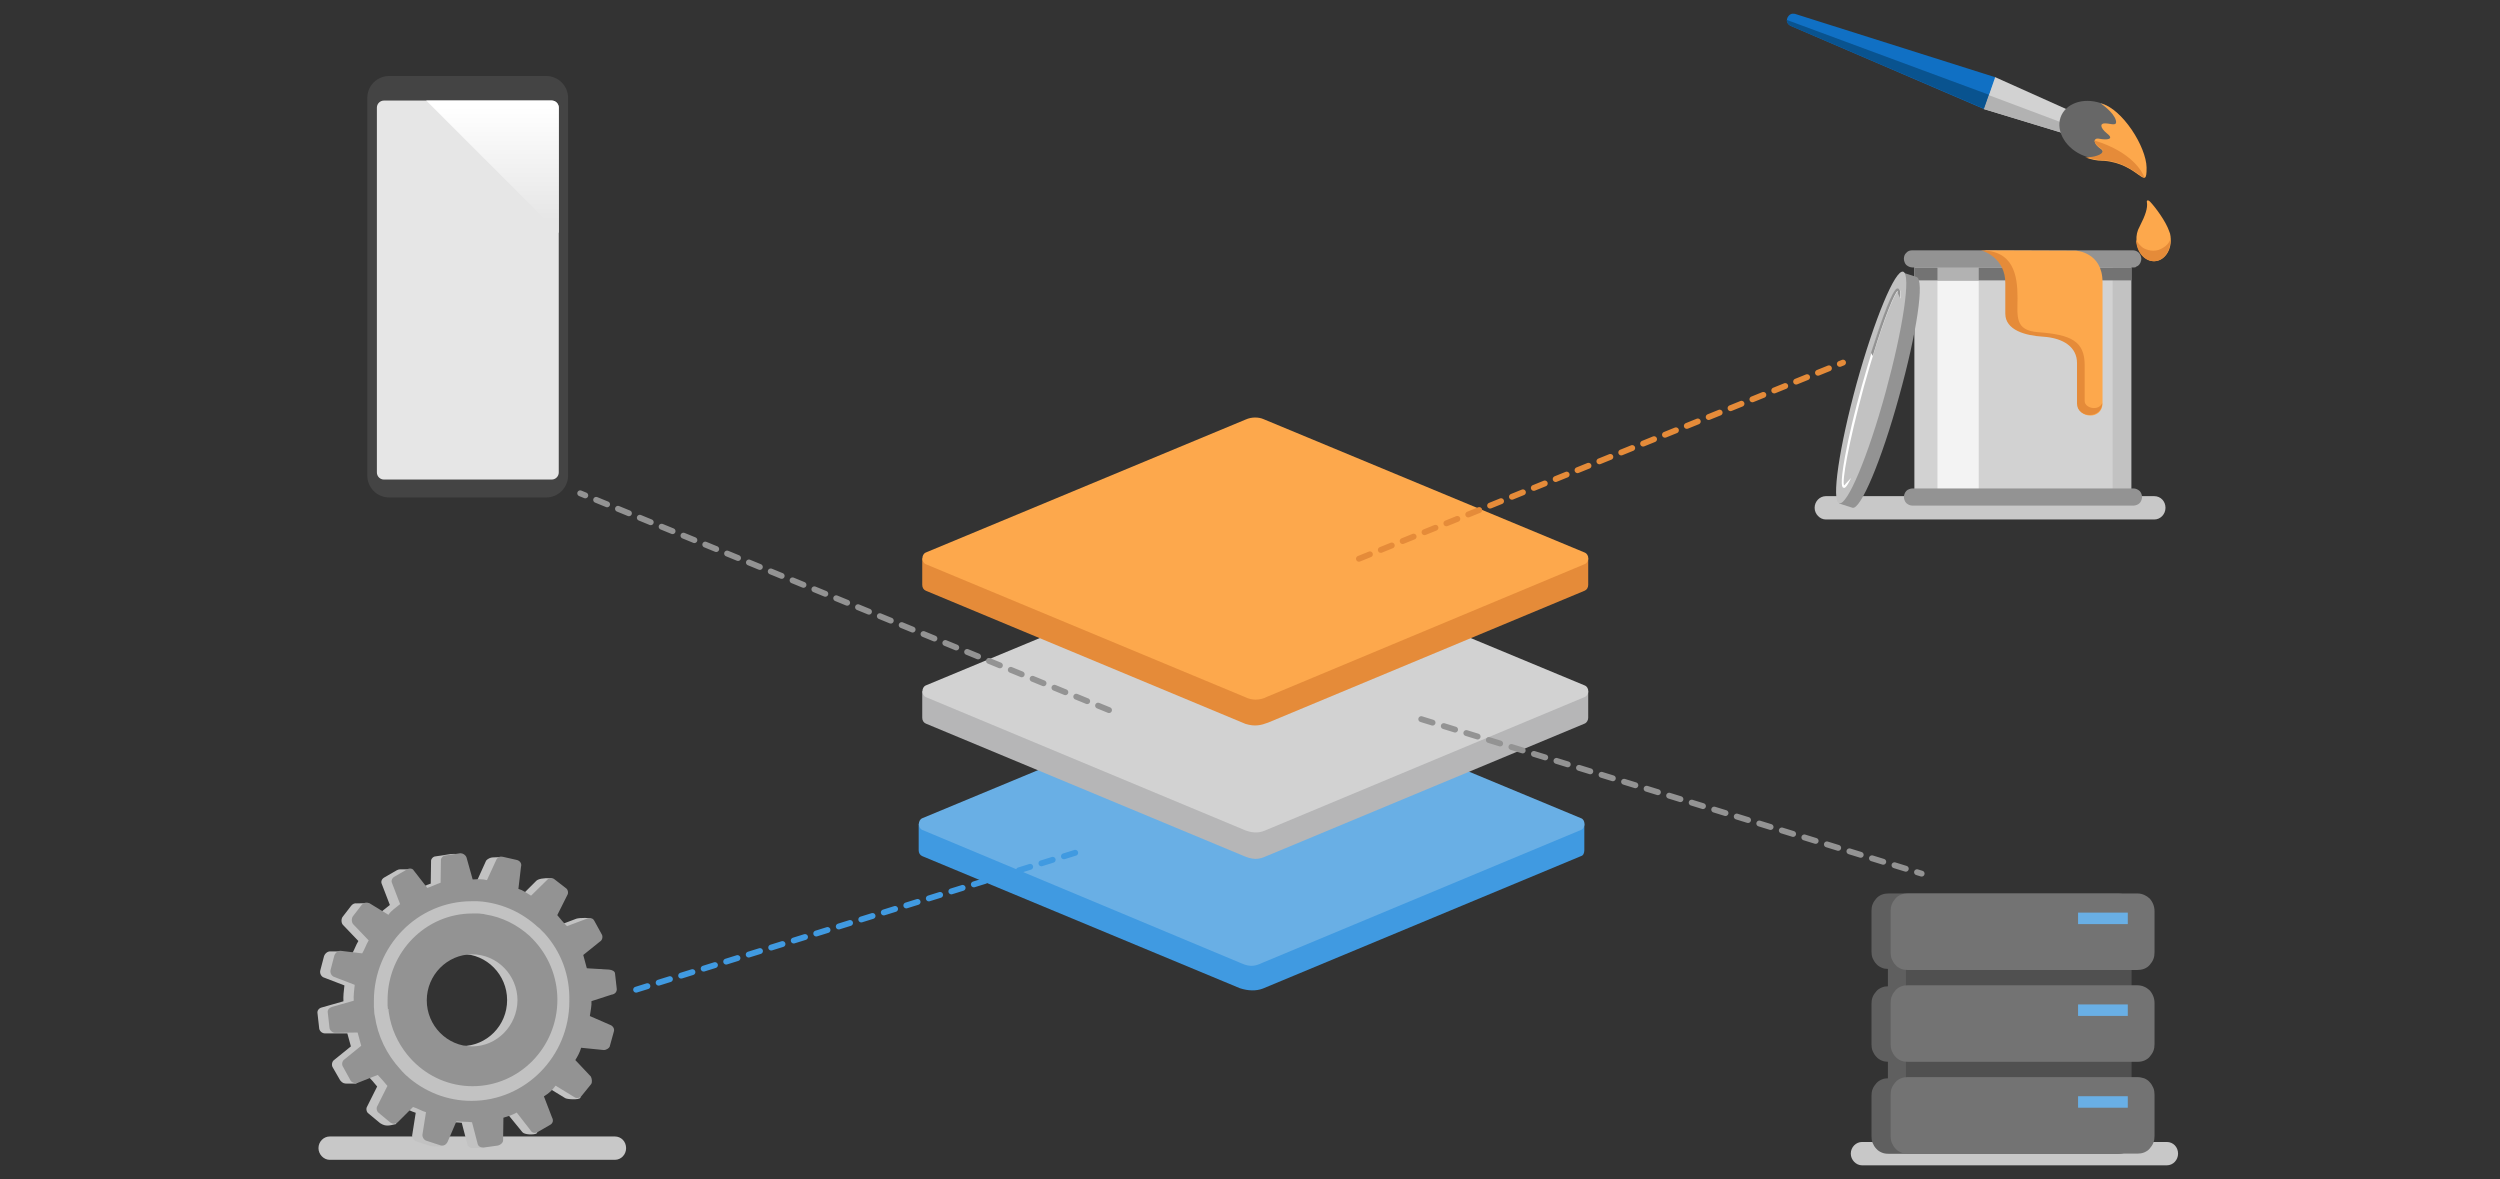 <svg width="636" height="300" viewBox="0 0 636 300" fill="none" xmlns="http://www.w3.org/2000/svg">
<rect x="0" y="0" width="636" height="300" fill="#333333" stroke="none"/>
<path d="M156.42 295.06C125.82 295.06 83.879 295.06 83.879 295.06C82.35 295.06 81.019 293.67 81.019 292.09C81.019 290.41 82.359 289.12 83.879 289.12C134.33 289.12 156.42 289.12 156.42 289.12C158.04 289.12 159.28 290.41 159.28 292.09C159.29 293.67 158.05 295.06 156.42 295.06Z" fill="#C8C8C8"/>
<path d="M551.24 296.46C520.64 296.46 473.7 296.46 473.7 296.46C472.17 296.46 470.84 295.07 470.84 293.49C470.84 291.81 472.18 290.52 473.7 290.52C524.15 290.52 551.24 290.52 551.24 290.52C552.86 290.52 554.1 291.81 554.1 293.49C554.1 295.07 552.86 296.46 551.24 296.46Z" fill="#C8C8C8"/>
<path d="M548.041 132.16C517.441 132.16 464.501 132.16 464.501 132.16C462.971 132.16 461.641 130.77 461.641 129.19C461.641 127.51 462.981 126.22 464.501 126.22C514.951 126.22 548.041 126.22 548.041 126.22C549.661 126.22 550.901 127.51 550.901 129.19C550.901 130.77 549.661 132.16 548.041 132.16Z" fill="#C8C8C8"/>
<path d="M403.051 216.32V209.56H233.711V216.32C233.711 216.98 234.041 217.56 234.621 217.8L315.441 251.41C317.521 252.08 319.521 252.16 321.271 251.49L402.221 217.79C402.801 217.64 403.051 216.98 403.051 216.32Z" fill="#409AE1"/>
<path d="M402.22 211.13L321.19 244.92C319.44 245.75 318.11 246.09 315.86 245.09L234.62 211.13C233.47 210.63 233.47 208.66 234.62 208.16L317.97 173.53C318.22 173.45 318.55 173.45 318.88 173.53L402.23 208.16C403.38 208.57 403.38 210.63 402.22 211.13Z" fill="#69AFE5"/>
<path d="M404.039 182.6V175.84H234.619V182.6C234.619 183.26 234.949 183.84 235.529 184.08L316.779 217.91C319.529 218.99 320.779 218.41 322.699 217.58L403.139 184.08C403.709 183.84 404.039 183.18 404.039 182.6Z" fill="#B6B6B7"/>
<path d="M403.13 177.33L322.28 211.09C320.7 211.84 319.11 212.09 316.86 211.26L235.53 177.34C234.38 176.84 234.38 174.87 235.53 174.37L318.88 139.74C319.13 139.66 319.46 139.66 319.79 139.74L403.14 174.37C404.37 174.85 404.37 176.83 403.13 177.33Z" fill="#D2D2D2"/>
<path d="M404.039 148.8V142.04H234.619V148.8C234.619 149.46 234.949 150.04 235.529 150.28L316.859 184.16C319.279 184.91 320.859 184.49 322.609 183.83L403.129 150.28C403.709 150.04 404.039 149.46 404.039 148.8Z" fill="#E58B39"/>
<path d="M403.131 143.52L322.361 177.25C320.371 178.31 318.281 178.08 316.941 177.42L235.521 143.53C234.371 143.03 234.371 141.06 235.521 140.56L316.941 106.71C318.441 106.04 320.231 106.09 321.441 106.63L403.131 140.56C404.371 141.05 404.371 143.03 403.131 143.52Z" fill="#FDA84C"/>
<path d="M538.859 246.56C539.449 246.56 539.959 246.49 540.539 246.27C541.049 246.05 541.569 245.75 541.929 245.31C542.299 244.87 542.659 244.43 542.879 243.83C543.099 243.31 543.169 242.72 543.169 242.13V231.8C543.169 230.62 542.729 229.51 541.929 228.63C541.119 227.82 540.029 227.3 538.929 227.3H480.419C479.829 227.3 479.319 227.37 478.739 227.59C478.229 227.81 477.709 228.11 477.349 228.55C476.989 228.99 476.619 229.44 476.399 230.03C476.179 230.55 476.109 231.14 476.109 231.73V242.06C476.109 242.65 476.179 243.24 476.399 243.76C476.619 244.28 476.909 244.79 477.349 245.24C477.719 245.68 478.229 245.98 478.739 246.2C479.249 246.42 479.759 246.49 480.279 246.49V250.92C479.769 250.92 479.259 250.99 478.739 251.21C478.229 251.43 477.709 251.73 477.349 252.17C476.979 252.61 476.619 253.06 476.399 253.65C476.179 254.17 476.109 254.76 476.109 255.35V265.68C476.109 266.27 476.179 266.86 476.399 267.38C476.619 267.9 476.909 268.41 477.349 268.86C477.719 269.3 478.229 269.6 478.739 269.82C479.249 270.04 479.759 270.11 480.279 270.11V274.32C479.769 274.32 479.259 274.39 478.739 274.61C478.229 274.83 477.709 275.13 477.349 275.57C476.979 276.01 476.619 276.46 476.399 277.05C476.179 277.57 476.109 278.16 476.109 278.75V289.08C476.109 289.67 476.179 290.26 476.399 290.78C476.619 291.3 476.909 291.81 477.349 292.26C477.719 292.7 478.229 293 478.739 293.22C479.249 293.44 479.839 293.52 480.419 293.52H538.929C539.519 293.52 540.029 293.45 540.609 293.22C541.119 293 541.639 292.7 541.999 292.26C542.369 291.82 542.729 291.37 542.949 290.78C543.169 290.26 543.239 289.67 543.239 289.08V278.75C543.239 278.16 543.169 277.57 542.949 277.05C542.729 276.53 542.439 276.02 541.999 275.57C541.629 275.13 541.119 274.83 540.609 274.61C540.099 274.39 539.509 274.32 538.929 274.32H537.609V270.11H538.929C539.519 270.11 540.029 270.04 540.609 269.82C541.119 269.6 541.639 269.3 541.999 268.86C542.369 268.42 542.729 267.97 542.949 267.38C543.169 266.86 543.239 266.27 543.239 265.68V255.35C543.239 254.17 542.799 253.06 541.999 252.18C541.189 251.37 540.099 250.85 538.999 250.85H537.679V246.42H538.849V246.56H538.859Z" fill="#5F5F5F"/>
<path d="M542.279 244.82H484.859V276.94H542.279V244.82Z" fill="#505050"/>
<path d="M543.8 227.3H485.29C484.7 227.3 484.19 227.37 483.61 227.6C483.1 227.82 482.58 228.12 482.22 228.57C481.85 229.02 481.49 229.47 481.27 230.07C481.05 230.59 480.98 231.19 480.98 231.79V242.27C480.98 242.87 481.05 243.47 481.27 243.99C481.49 244.51 481.78 245.04 482.22 245.49C482.59 245.94 483.1 246.24 483.61 246.46C484.12 246.68 484.71 246.76 485.29 246.76H543.8C544.39 246.76 544.9 246.68 545.48 246.46C545.99 246.24 546.51 245.94 546.87 245.49C547.24 245.04 547.6 244.59 547.82 243.99C548.04 243.47 548.11 242.87 548.11 242.27V231.79C548.11 230.59 547.67 229.47 546.86 228.57C546.07 227.83 544.97 227.3 543.8 227.3Z" fill="#737373"/>
<path d="M541.31 232.17H528.66V235.09H541.31V232.17Z" fill="#69AFE5"/>
<path d="M543.8 250.66H485.29C484.7 250.66 484.19 250.73 483.61 250.96C483.1 251.18 482.58 251.48 482.22 251.93C481.85 252.38 481.49 252.83 481.27 253.43C481.05 253.95 480.98 254.55 480.98 255.15V265.63C480.98 266.23 481.05 266.83 481.27 267.35C481.49 267.87 481.78 268.4 482.22 268.85C482.59 269.3 483.1 269.6 483.61 269.82C484.12 270.04 484.71 270.12 485.29 270.12H543.8C544.39 270.12 544.9 270.05 545.48 269.82C545.99 269.6 546.51 269.3 546.87 268.85C547.24 268.4 547.6 267.95 547.82 267.35C548.04 266.83 548.11 266.23 548.11 265.63V255.15C548.11 253.95 547.67 252.83 546.86 251.93C546.07 251.18 544.97 250.66 543.8 250.66Z" fill="#737373"/>
<path d="M541.31 255.53H528.66V258.45H541.31V255.53Z" fill="#69AFE5"/>
<path d="M543.8 274.02H485.29C484.7 274.02 484.19 274.1 483.61 274.32C483.1 274.54 482.58 274.84 482.22 275.29C481.85 275.74 481.49 276.19 481.27 276.79C481.05 277.31 480.98 277.91 480.98 278.51V288.99C480.98 289.59 481.05 290.19 481.27 290.71C481.49 291.23 481.78 291.76 482.22 292.21C482.59 292.66 483.1 292.96 483.61 293.18C484.12 293.4 484.71 293.48 485.29 293.48H543.8C544.39 293.48 544.9 293.4 545.48 293.18C545.99 292.96 546.51 292.66 546.87 292.21C547.24 291.76 547.6 291.31 547.82 290.71C548.04 290.19 548.11 289.59 548.11 288.99V278.51C548.11 277.91 548.04 277.31 547.82 276.79C547.6 276.27 547.31 275.74 546.87 275.29C546.5 274.84 545.99 274.54 545.48 274.32C544.97 274.17 544.38 274.02 543.8 274.02Z" fill="#737373"/>
<path d="M541.31 278.88H528.66V281.8H541.31V278.88Z" fill="#69AFE5"/>
<path d="M542.18 66.44H487.02V125.87H542.18V66.44Z" fill="#D2D2D2"/>
<path d="M542.181 66.44H537.461V125.87H542.181V66.44Z" fill="#C2C2C2"/>
<path d="M503.391 66.44H492.891V125.87H503.391V66.44Z" fill="#F3F3F3"/>
<path d="M542.8 128.63H486.48C486.21 128.63 485.95 128.54 485.68 128.45C485.41 128.36 485.23 128.18 484.97 128C484.79 127.82 484.61 127.56 484.53 127.29C484.44 127.02 484.35 126.76 484.35 126.49V126.4C484.35 126.13 484.44 125.87 484.53 125.6C484.62 125.33 484.8 125.07 484.97 124.89C485.15 124.71 485.42 124.53 485.68 124.44C485.95 124.35 486.21 124.26 486.48 124.26H542.8C543.07 124.26 543.33 124.35 543.6 124.44C543.87 124.53 544.04 124.71 544.31 124.89C544.49 125.07 544.67 125.33 544.76 125.6C544.85 125.87 544.94 126.13 544.94 126.4V126.49C544.94 126.76 544.85 127.02 544.76 127.29C544.67 127.56 544.49 127.82 544.31 128C544.13 128.18 543.87 128.36 543.6 128.45C543.33 128.54 543.07 128.63 542.8 128.63Z" fill="#939393"/>
<path d="M542.18 68.04H487.02V71.33H542.18V68.04Z" fill="#737373"/>
<path d="M503.391 68.04H492.891V71.33H503.391V68.04Z" fill="#B2B2B2"/>
<path d="M542.8 68.04H486.48C486.21 68.04 485.95 67.95 485.68 67.86C485.41 67.77 485.23 67.59 484.97 67.42C484.79 67.24 484.61 66.98 484.53 66.71C484.44 66.44 484.35 66.18 484.35 65.91V65.82C484.35 65.29 484.53 64.66 484.97 64.31C485.33 63.87 485.86 63.69 486.39 63.69H542.71C543.24 63.69 543.78 63.96 544.13 64.31C544.49 64.67 544.75 65.29 544.75 65.82V65.91C544.75 66.18 544.66 66.44 544.57 66.71C544.48 66.98 544.3 67.24 544.12 67.42C543.94 67.6 543.68 67.78 543.41 67.86C543.33 68.04 543.07 68.04 542.8 68.04Z" fill="#939393"/>
<path d="M504.631 63.68C504.631 63.68 510.861 64.75 510.861 71.42V79.87C510.861 83.96 515.751 85.39 520.291 85.39C524.741 85.39 528.561 88.24 528.561 92.15V102.56C528.561 106.65 534.881 106.92 534.881 102.56V71.78C534.881 64.04 528.031 63.77 528.031 63.77L504.631 63.68Z" fill="#FDA84C"/>
<path d="M487.551 70.45L484.171 69.38L479.191 87.44C478.031 90.82 476.881 94.65 475.811 98.65C474.741 102.65 473.761 106.48 472.961 110.04L467.891 128.1L471.271 129.17C473.321 129.79 478.651 117.16 483.101 100.97C487.641 84.68 489.691 71.07 487.551 70.45Z" fill="#939393"/>
<path d="M479.719 99.72C484.169 83.44 486.209 69.74 484.169 69.12C482.119 68.5 476.869 81.22 472.339 97.5C467.889 113.78 465.849 127.48 467.889 128.02C469.939 128.72 475.269 116 479.719 99.72Z" fill="#C2C2C2"/>
<path d="M470.909 121.6L469.489 123.11C469.399 123.29 469.309 123.38 469.129 123.47C468.599 122.49 470.109 113.33 474.199 98.29C478.379 83.25 481.849 74.71 482.829 74.09C482.919 74.36 482.919 74.62 482.919 74.89L483.449 75.96C483.629 73.74 483.269 73.56 483.009 73.47C482.649 73.38 481.939 73.11 479.179 80.59C477.489 85.22 475.529 91.44 473.659 98.12C471.789 104.79 470.279 111.2 469.389 116C467.969 123.83 468.679 124.01 469.029 124.1C469.219 124.18 469.669 124.27 470.909 121.6Z" fill="white"/>
<path d="M476.43 90.55C479.54 80.23 482.04 74.54 482.75 74C482.84 74.27 482.84 74.53 482.84 74.8L483.37 75.87C483.55 73.65 483.19 73.47 482.92 73.38C482.56 73.29 481.85 73.02 479.09 80.5C478.11 83.17 477.13 86.28 475.98 89.75L476.43 90.55Z" fill="#939393"/>
<path d="M530.34 102.03V92.87C530.34 86.73 526.78 85.13 518.51 84.51C512.46 84.07 513.26 80.42 513.26 75.79C513.26 69.92 512.19 63.69 503.92 63.69C504.9 63.87 510.15 65.83 510.15 71.96V79.79C510.15 83.97 515.22 85.39 519.85 85.66C525.1 86.02 528.39 88.42 528.39 92.33V102.65C528.39 106.48 534.8 106.65 534.8 102.56C533.81 104.7 530.34 103.81 530.34 102.03Z" fill="#E58B39"/>
<path d="M504.721 27.74L526.341 34.32L528.211 28.89L507.391 19.55L504.721 27.74Z" fill="#D2D2D2"/>
<path d="M504.721 27.74L455.521 6.57C455.161 6.39 454.901 6.13 454.721 5.77C454.541 5.41 454.541 4.97 454.721 4.52C454.901 4.16 455.161 3.81 455.521 3.63C455.881 3.45 456.231 3.45 456.681 3.54L507.571 19.64L504.721 27.74Z" fill="#1070C4"/>
<path d="M505.881 24.18L504.631 27.74L526.251 34.32L526.961 32.1L505.881 24.18Z" fill="#B2B2B2"/>
<path d="M454.539 5.06C454.539 5.42 454.629 5.68 454.809 5.95C454.989 6.22 455.249 6.39 455.519 6.57L504.719 27.66L505.969 24.1L454.539 5.06Z" fill="#09538F"/>
<path d="M545.65 41.89C545.65 41.89 543.78 33.44 538.53 28.72C537.46 27.65 536.22 26.85 534.79 26.32C534.7 26.23 534.61 26.23 534.43 26.23C529.89 24.72 525.44 26.32 524.2 29.88C522.95 33.53 525.71 37.98 530.25 39.67C532.39 40.47 534.7 40.56 536.83 39.85C541.55 39.57 545.65 41.89 545.65 41.89Z" fill="#676767"/>
<path d="M546.089 42.6C545.999 37.35 539.949 27.65 534.439 26.32C534.439 26.32 537.729 28.54 538.269 30.59C538.719 32.28 536.939 31.39 535.599 31.39C534.269 31.3 534.089 32.37 536.039 33.97C537.999 35.48 535.949 35.66 534.079 35.3C532.389 34.94 532.479 36.63 534.439 37.88C536.399 39.21 532.219 40.55 530.439 40.02C531.859 40.55 533.379 40.91 534.979 40.91H535.249C544.129 41.62 546.179 49.09 546.089 42.6Z" fill="#FDA84C"/>
<path d="M532.839 35.75C532.839 36.28 533.369 37.08 534.439 37.71C536.399 39.04 532.219 40.38 530.439 39.85C531.859 40.38 533.379 40.74 534.979 40.74H535.249C541.479 41.36 544.409 45.1 545.569 45.19C545.019 43.67 542.269 38.6 532.839 35.75Z" fill="#E58B39"/>
<path d="M551.791 58.7C550.991 56.39 548.501 52.92 546.991 51.32C546.461 50.79 546.011 50.88 546.191 51.59C546.371 52.92 545.831 54.7 544.321 57.64C543.701 58.71 543.431 59.95 543.521 61.2C543.701 64.22 545.741 66.54 548.151 66.45C550.561 66.36 552.421 63.78 552.241 60.76C552.241 60.32 552.151 59.87 552.061 59.43C551.961 59.15 551.881 58.88 551.791 58.7Z" fill="#FDA84C"/>
<path d="M543.42 61.02V61.2C543.6 64.22 545.64 66.54 548.05 66.45C550.45 66.36 552.23 63.87 552.14 60.93C551.78 61.82 551.16 62.53 550.36 62.98C549.56 63.51 548.76 63.78 547.78 63.78C546.89 63.78 546 63.51 545.2 63.07C544.49 62.53 543.87 61.82 543.42 61.02Z" fill="#E58B39"/>
<path d="M154.24 251.36L153.83 247.73C153.83 247.07 153.17 246.49 152.26 246.66L146.65 246.33C146.32 245.18 146.07 244.1 145.74 242.95L149.94 239.57C150.68 239.16 150.76 238.17 150.44 237.67L150.52 233.88C150.27 233.39 147.47 233.47 146.65 233.71L141.62 235.61C140.8 234.79 139.89 233.71 139.15 232.81L141.71 227.7C142.04 227.21 141.88 226.3 141.38 225.97L140.23 223.41C138.25 223.33 136.85 223.58 136.36 224.15L132.57 227.94C131.5 227.28 130.51 226.54 129.35 226.21L130.01 220.6C130.26 219.86 128.28 218.21 127.54 218.04L125.4 218.12C124.82 218.12 124.08 218.45 123.67 218.94L121.36 224.05C120.21 223.72 118.97 223.8 117.73 223.88L117.32 217.28C116.58 217.28 115.26 217.2 114.6 217.28L110.81 217.86C110.23 217.86 109.57 218.52 109.66 219.18L109.58 224.79C108.51 225.12 107.27 225.78 106.2 226.11L104.3 221.16C103.8 221.16 102.16 221.16 101.74 221.16C101.49 221.16 101.24 221.24 100.91 221.41L97.78 223.22C97.04 223.63 96.87 224.37 97.12 224.87L99.18 230.23C98.11 231.14 96.87 231.88 96.21 232.95L93.32 229.82C93.16 229.74 90.93 229.82 90.76 229.82C90.27 229.74 89.77 229.9 89.36 230.4L87.13 233.29C86.8 233.79 86.72 234.86 87.38 235.43L91.17 239.39C90.51 240.46 90.18 241.62 89.52 242.69L86.47 242.03H84C83.34 242.03 82.68 242.53 82.43 243.27L81.52 246.73C81.27 247.47 81.6 248.3 82.26 248.63L87.62 250.69C87.45 252.09 87.29 253.49 87.37 254.73L81.85 256.3C81.19 256.46 80.61 257.04 80.78 257.87L81.19 261.5C81.19 262.16 81.85 262.9 82.67 262.9H88.36C88.69 264.05 88.94 265.04 89.27 266.2L84.9 269.74C84.41 270.15 84.32 271.06 84.65 271.55L86.55 274.85C87.13 275.59 87.62 275.67 88.28 275.67H90.59L93.48 273.61C94.3 274.43 95.21 275.51 95.95 276.41L93.39 281.52C93.06 282.01 93.22 282.92 93.72 283.25L96.69 285.72C98.17 286.71 99.16 286.3 100.73 285.97L102.46 281.77C103.61 282.1 104.6 282.76 105.76 283.09L104.85 288.86C104.85 289.52 105.26 290.26 106.09 290.43L109.63 291.58C110.21 291.66 112.52 291.83 112.85 291.33L113.51 285.39C114.91 285.56 116.15 285.47 117.47 285.64L118.87 291C119.04 291.91 119.78 292.07 120.44 292.07H122.83C123.66 291.9 125.47 290.75 125.47 290.09L125.55 284.48C126.62 284.15 127.78 283.82 128.93 283.16L132.89 288.02C133.39 288.68 135.78 288.76 136.52 288.35L137.51 286.37C138.25 285.96 138.42 285.22 138.01 284.47L135.95 279.11C137.19 278.37 138.01 277.63 138.92 276.39L143.78 279.36C144.28 279.69 147.33 279.86 147.65 279.28L147.98 275.9C148.31 275.4 148.15 274.5 147.9 274L143.94 269.8C144.6 268.73 145.26 267 145.51 265.84L151.28 266.42C151.94 266.42 152.43 266.75 152.6 266.42L153.67 262.55C153.92 261.81 153.42 261.07 152.68 260.82L147.57 258.59C147.74 257.19 148.06 256.03 147.98 254.8L153.09 253.15C153.83 252.84 154.41 252.18 154.24 251.36ZM117.47 266.12C111.12 266.12 105.93 260.84 105.93 254.41C105.93 247.98 111.12 242.7 117.47 242.7C123.82 242.7 129.01 247.98 129.01 254.41C129.02 260.92 123.82 266.12 117.47 266.12Z" fill="#C2C2C2"/>
<path d="M156.88 251.36L156.47 247.73C156.47 247.07 155.73 246.74 154.9 246.66L149.29 246.33C148.96 245.18 148.71 244.1 148.38 242.95L152.58 239.57C153.32 239.16 153.4 238.17 153.07 237.67L151.17 234.21C150.92 233.71 150.43 233.47 149.52 233.63L144.24 235.61C143.41 234.79 142.51 233.71 141.77 232.81L144.33 227.7C144.66 227.21 144.5 226.3 144 225.97L141.12 223.74C140.46 223.16 139.64 223.33 139.22 223.82L135.1 227.86C134.03 227.2 133.04 226.46 131.88 226.13L132.54 220.52C132.79 219.78 132.37 219.04 131.55 218.79L127.92 217.97C127.18 217.8 126.68 218.05 126.35 218.55L123.88 223.91C122.73 223.58 121.49 223.66 120.25 223.74L118.68 218.13C118.43 217.47 117.77 217.06 117.11 217.06L113.32 217.64C112.74 217.64 112.08 218.3 112.17 218.96L112.09 224.57C111.02 224.9 109.78 225.56 108.71 225.89L105.25 221.44C105 220.94 104.18 220.78 103.52 221.19L100.39 223C99.65 223.41 99.481 224.15 99.731 224.65L101.79 230.01C100.72 230.92 99.481 231.66 98.82 232.73L93.96 229.76C93.221 229.51 92.561 229.59 91.981 230.25L89.751 233.14C89.421 233.64 89.341 234.71 90.001 235.28L93.79 239.24C93.13 240.31 92.8 241.47 92.141 242.54L86.621 241.88C85.96 241.88 85.3 242.38 85.05 243.12L84.141 246.58C83.891 247.32 84.221 248.15 84.88 248.48L90.24 250.54C90.081 251.94 89.91 253.34 89.99 254.58L84.471 256.15C83.731 256.4 83.231 256.89 83.4 257.72L83.811 261.35C83.811 262.01 84.471 262.75 85.29 262.75L90.981 262.67C91.311 263.82 91.561 264.9 91.891 266.05L87.52 269.59C86.941 270.09 86.941 270.91 87.27 271.4L89.171 274.86C89.421 275.36 90.32 275.77 91.311 275.36L96.091 273.46C96.91 274.28 97.82 275.36 98.561 276.26L96.001 281.37C95.671 281.86 95.831 282.77 96.331 283.1L99.3 285.57C99.8 285.9 100.54 286.07 101.2 285.49L105.07 281.62C106.22 281.95 107.21 282.61 108.37 282.94L107.46 288.71C107.46 289.37 107.87 290.11 108.7 290.28L112.24 291.43C112.9 291.51 113.48 291.26 113.89 290.44L116.12 285.25C117.52 285.42 118.76 285.33 120.08 285.5L121.48 290.86C121.65 291.77 122.39 291.93 123.05 291.93L126.59 291.44C127.41 291.27 128.07 290.61 127.99 289.96L128.07 284.35C129.14 284.02 130.3 283.69 131.45 283.03L134.91 287.48C135.32 288.22 136.06 288.39 136.81 287.98L139.94 286.17C140.68 285.76 140.85 285.02 140.43 284.27L138.37 278.91C139.61 278.17 140.43 277.43 141.34 276.19L146.2 279.16C146.69 279.49 147.6 279.33 147.93 278.83L150.4 275.78C150.73 275.28 150.56 274.38 150.32 273.88L146.36 269.68C147.02 268.61 147.51 267.7 147.84 266.55L153.61 267.13C154.27 267.13 154.93 266.64 155.09 266.31L156.16 262.44C156.41 261.7 155.91 260.96 155.17 260.71L150.06 258.48C150.23 257.08 150.55 255.92 150.47 254.69L155.58 253.04C156.47 252.93 157.05 252.27 156.88 251.36ZM120.11 266.2C113.76 266.2 108.57 260.92 108.57 254.49C108.57 248.06 113.76 242.78 120.11 242.78C126.46 242.78 131.65 248.06 131.65 254.49C131.57 260.92 126.46 266.2 120.11 266.2Z" fill="#939393"/>
<path d="M138.579 237.51L137.669 236.6C137.419 236.27 137.089 236.02 136.759 235.78C132.799 232.15 127.939 229.93 122.579 229.35H122.499C122.169 229.35 121.839 229.27 121.429 229.27H121.259C120.849 229.27 120.439 229.27 120.019 229.27C106.249 229.27 95.119 240.65 95.119 254.58C95.119 254.99 95.119 255.4 95.119 255.9V256.15C95.119 256.48 95.199 256.81 95.199 257.22V257.39C95.199 257.8 95.279 258.13 95.369 258.54C96.109 263.57 98.339 268.19 101.799 271.98C101.969 272.23 102.209 272.39 102.379 272.64L103.289 273.55C107.909 277.75 113.759 280.06 119.939 280.06C133.709 280.06 144.839 268.68 144.839 254.75C145.009 248.15 142.779 242.21 138.579 237.51ZM97.849 256.88L98.679 256.71C98.679 256.38 98.599 256.13 98.599 255.8V255.55C98.599 255.14 98.599 254.81 98.599 254.4C98.599 242.28 108.249 232.39 120.199 232.39C120.529 232.39 120.939 232.39 121.269 232.39H121.519C121.849 232.39 122.099 232.39 122.429 232.47H122.509C122.839 232.47 123.169 232.55 123.499 232.64C127.699 233.3 131.499 235.2 134.709 238.08C134.959 238.33 135.209 238.57 135.449 238.82C139.489 242.94 141.799 248.47 141.799 254.32C141.799 266.44 132.149 276.33 120.199 276.33C114.509 276.33 109.069 274.02 105.029 269.9C104.539 269.4 104.039 268.83 103.629 268.33C101.159 265.28 99.509 261.65 98.929 257.69C98.849 257.36 98.849 257.03 98.849 256.7L97.849 256.88Z" fill="#C2C2C2"/>
<path d="M345.721 142.15L468.861 92.25" stroke="#E58B39" stroke-width="1.5" stroke-miterlimit="10" stroke-linecap="round" stroke-linejoin="round" stroke-dasharray="3 3"/>
<path d="M361.57 182.95L488.86 222.25" stroke="#939393" stroke-width="1.5" stroke-miterlimit="10" stroke-linecap="round" stroke-linejoin="round" stroke-dasharray="3 3"/>
<path d="M282.129 180.65L147.609 125.5" stroke="#939393" stroke-width="1.5" stroke-miterlimit="10" stroke-linecap="round" stroke-linejoin="round" stroke-dasharray="3 3"/>
<path d="M273.529 216.95L161.109 252" stroke="#409AE1" stroke-width="1.5" stroke-miterlimit="10" stroke-linecap="round" stroke-linejoin="round" stroke-dasharray="3 3"/>
<path d="M138.929 126.56H99.029C95.939 126.56 93.439 124.06 93.439 120.97V24.92C93.439 21.83 95.939 19.33 99.029 19.33H138.929C142.019 19.33 144.519 21.83 144.519 24.92V120.97C144.519 124.05 142.009 126.56 138.929 126.56Z" fill="#444444"/>
<path d="M140.339 122H97.689C96.689 122 95.879 121.19 95.879 120.19V27.39C95.879 26.39 96.689 25.58 97.689 25.58H140.339C141.339 25.58 142.149 26.39 142.149 27.39V120.19C142.149 121.19 141.339 122 140.339 122Z" fill="#E6E6E6"/>
<path d="M142.15 59.3V27.39C142.15 26.39 141.34 25.58 140.34 25.58H108.43L142.15 59.3Z" fill="url(#paint0_linear)"/>
<defs>
<linearGradient id="paint0_linear" x1="125.291" y1="59.3" x2="125.291" y2="25.578" gradientUnits="userSpaceOnUse">
<stop offset="0.099" stop-color="#E6E6E6"/>
<stop offset="0.951" stop-color="white"/>
</linearGradient>
</defs>
</svg>
